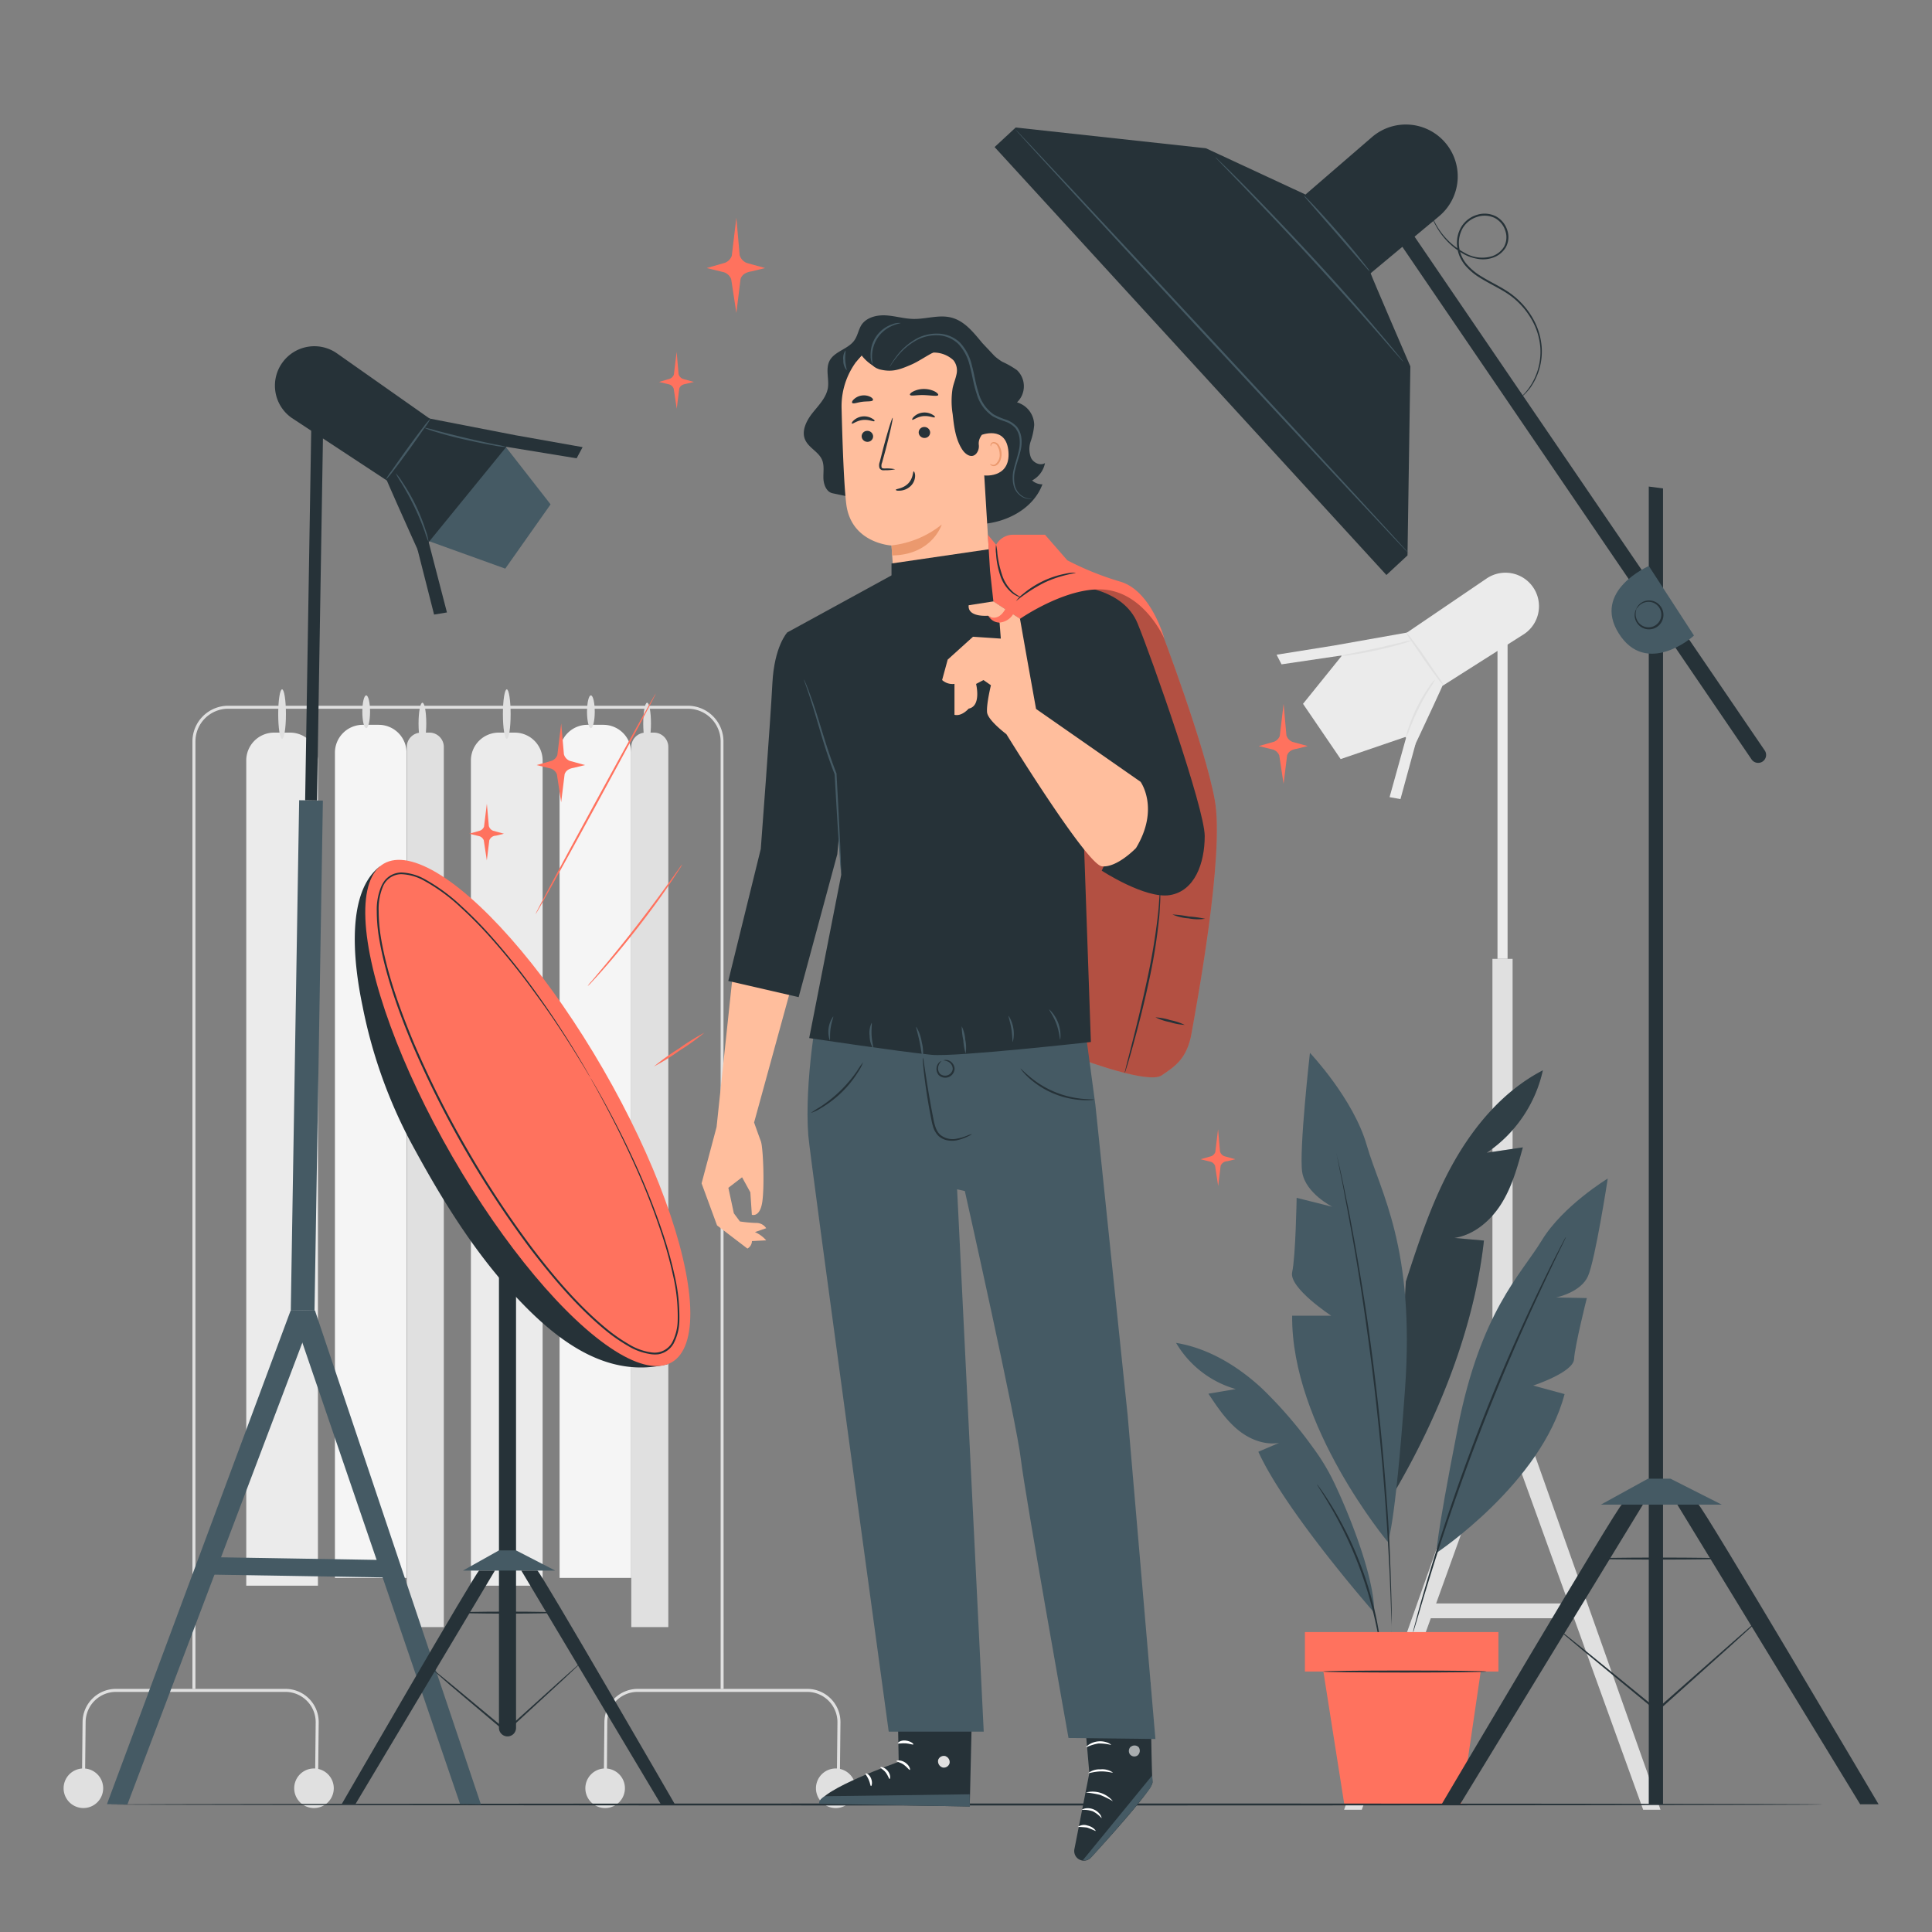 <svg xmlns="http://www.w3.org/2000/svg" viewBox="0 0 500 500"><rect x="0" y="0" width="500" height="500" fill="#808080" stroke="none"/><g id="freepik--background-complete--inject-4"><path d="M157.05,460.9h-.79l.16-15.3a8.65,8.65,0,0,1,8.62-8.52h43.85a8.6,8.6,0,0,1,8.62,8.7l-.16,15.12h-.78l.16-15.13a7.84,7.84,0,0,0-7.84-7.91H165a7.87,7.87,0,0,0-7.84,7.75Z" style="fill:#e0e0e0"></path><path d="M161.73,462.79a5.12,5.12,0,1,1-5.11-5.11A5.11,5.11,0,0,1,161.73,462.79Z" style="fill:#e0e0e0"></path><path d="M221.41,462.79a5.12,5.12,0,1,1-5.12-5.11A5.12,5.12,0,0,1,221.41,462.79Z" style="fill:#e0e0e0"></path><path d="M22,460.9h-.79l.16-15.3A8.64,8.64,0,0,1,30,437.08H73.86a8.6,8.6,0,0,1,8.62,8.7l-.16,15.12h-.78l.16-15.13a7.84,7.84,0,0,0-7.84-7.91H30a7.87,7.87,0,0,0-7.84,7.75Z" style="fill:#e0e0e0"></path><path d="M26.7,462.79a5.12,5.12,0,1,1-5.12-5.11A5.12,5.12,0,0,1,26.7,462.79Z" style="fill:#e0e0e0"></path><path d="M86.38,462.79a5.12,5.12,0,1,1-5.12-5.11A5.12,5.12,0,0,1,86.38,462.79Z" style="fill:#e0e0e0"></path><path d="M187.27,437.08h-.77V191.89a8.48,8.48,0,0,0-8.46-8.47h-119a8.47,8.47,0,0,0-8.46,8.47V437.08h-.78V191.89a9.25,9.25,0,0,1,9.24-9.24H178a9.24,9.24,0,0,1,9.23,9.24Z" style="fill:#e0e0e0"></path><path d="M93.88,187.58H98a7.21,7.21,0,0,1,7.21,7.21V408.36a0,0,0,0,1,0,0H86.68a0,0,0,0,1,0,0V194.78A7.21,7.21,0,0,1,93.88,187.58Z" style="fill:#f5f5f5"></path><path d="M109,189.6h2.14a3.72,3.72,0,0,1,3.72,3.72V421.09a0,0,0,0,1,0,0h-9.58a0,0,0,0,1,0,0V193.32A3.72,3.72,0,0,1,109,189.6Z" style="fill:#e0e0e0"></path><path d="M70.93,189.6h4.14a7.21,7.21,0,0,1,7.21,7.21V410.38a0,0,0,0,1,0,0H63.73a0,0,0,0,1,0,0V196.81A7.21,7.21,0,0,1,70.93,189.6Z" style="fill:#ebebeb"></path><path d="M73,191.21c-.56,0-1-2.87-1-6.4s.45-6.41,1-6.41,1,2.87,1,6.41S73.56,191.21,73,191.21Z" style="fill:#e0e0e0"></path><path d="M94.77,188.44c-.56,0-1-1.9-1-4.24s.45-4.24,1-4.24,1,1.9,1,4.24S95.32,188.44,94.77,188.44Z" style="fill:#e0e0e0"></path><path d="M109.32,192.6c-.56,0-1-2.41-1-5.37s.45-5.37,1-5.37,1,2.4,1,5.37S109.87,192.6,109.32,192.6Z" style="fill:#e0e0e0"></path><path d="M152,187.58h4.14a7.21,7.21,0,0,1,7.21,7.21V408.36a0,0,0,0,1,0,0H144.82a0,0,0,0,1,0,0V194.78A7.21,7.21,0,0,1,152,187.58Z" style="fill:#f5f5f5"></path><path d="M167.1,189.6h2.14a3.72,3.72,0,0,1,3.72,3.72V421.09a0,0,0,0,1,0,0h-9.58a0,0,0,0,1,0,0V193.32A3.72,3.72,0,0,1,167.1,189.6Z" style="fill:#e0e0e0"></path><path d="M129.08,189.6h4.14a7.21,7.21,0,0,1,7.21,7.21V410.38a0,0,0,0,1,0,0H121.87a0,0,0,0,1,0,0V196.81A7.21,7.21,0,0,1,129.08,189.6Z" style="fill:#ebebeb"></path><path d="M131.15,191.21c-.55,0-1-2.87-1-6.4s.45-6.41,1-6.41,1,2.87,1,6.41S131.71,191.21,131.15,191.21Z" style="fill:#e0e0e0"></path><path d="M152.92,188.44c-.56,0-1-1.9-1-4.24s.45-4.24,1-4.24,1,1.9,1,4.24S153.47,188.44,152.92,188.44Z" style="fill:#e0e0e0"></path><path d="M167.47,192.6c-.56,0-1-2.41-1-5.37s.45-5.37,1-5.37,1,2.4,1,5.37S168,192.6,167.47,192.6Z" style="fill:#e0e0e0"></path><rect x="386.24" y="248.14" width="5.22" height="112.21" transform="translate(777.7 608.5) rotate(180)" style="fill:#e0e0e0"></rect><polygon points="391.46 360.36 429.74 468.36 425.25 468.36 386.24 360.36 391.46 360.36" style="fill:#e0e0e0"></polygon><polygon points="386.13 360.36 347.85 468.36 352.43 468.36 391.35 360.36 386.13 360.36" style="fill:#e0e0e0"></polygon><rect x="369.65" y="414.97" width="38.39" height="3.83" style="fill:#e0e0e0"></rect><polygon points="367.3 189.5 346.96 196.45 337.22 182.15 348.72 167.89 367.3 189.5" style="fill:#ebebeb"></polygon><path d="M396.66,151.83h0a8.67,8.67,0,0,1-2.17,12.23l-21.16,13.43-9.8-13.37,21.21-14.41A8.68,8.68,0,0,1,396.66,151.83Z" style="fill:#ebebeb"></path><path d="M369.54,162.75l-24.41,4.33,20.77,26.36S376,172.12,376,171.11Z" style="fill:#ebebeb"></path><rect x="387.54" y="161.19" width="2.61" height="86.95" transform="translate(777.7 409.33) rotate(180)" style="fill:#ebebeb"></rect><polygon points="364.11 190.14 359.62 206.3 362.44 206.81 366.34 192.53 364.11 190.14" style="fill:#ebebeb"></polygon><polygon points="345.13 167.08 330.38 169.44 331.66 171.93 348.52 169.44 345.13 167.08" style="fill:#ebebeb"></polygon><path d="M373.58,177.33a11.87,11.87,0,0,0-1.28-2.08c-1-1.41-2.09-3.05-3.32-4.87s-2.54-3.58-3.46-4.77a10.75,10.75,0,0,0-1.59-1.87,11.69,11.69,0,0,0,1.28,2.09l3.33,4.86c1.31,1.89,2.53,3.58,3.45,4.78A10.39,10.39,0,0,0,373.58,177.33Z" style="fill:#e0e0e0"></path><path d="M365.39,165.71a16,16,0,0,0-2.7.55c-1.65.39-3.93.93-6.46,1.49s-4.82,1-6.49,1.35a14.42,14.42,0,0,0-2.68.63,13.34,13.34,0,0,0,2.75-.26c1.68-.24,4-.65,6.53-1.2s4.81-1.16,6.45-1.65A12.65,12.65,0,0,0,365.39,165.71Z" style="fill:#e0e0e0"></path><path d="M371.42,175.84a9.14,9.14,0,0,0-1.58,1.92,39.88,39.88,0,0,0-3.07,5.15,38.78,38.78,0,0,0-2.28,5.54,9.78,9.78,0,0,0-.6,2.41,13.81,13.81,0,0,0,.95-2.29c.56-1.41,1.37-3.35,2.4-5.43s2.11-3.88,2.92-5.17A14.88,14.88,0,0,0,371.42,175.84Z" style="fill:#e0e0e0"></path></g><g id="freepik--Plant--inject-4"><path d="M399.29,277c-9.9,5.12-17.49,13.95-23,23.67s-9,20.39-12.46,31l-3.05,54.62c11.52-19.6,20.77-42.63,23.26-65.23l-7.66-.68c5.14-.78,9.45-4.51,12.2-8.92s4.15-9.51,5.53-14.52l-9.35,1.39A34.72,34.72,0,0,0,399.29,277Z" style="fill:#455a64"></path><g style="opacity:0.3"><path d="M399.29,277c-9.9,5.12-17.49,13.95-23,23.67s-9,20.39-12.46,31l-3.05,54.62c11.52-19.6,20.77-42.63,23.26-65.23l-7.66-.68c5.14-.78,9.45-4.51,12.2-8.92s4.15-9.51,5.53-14.52l-9.35,1.39A34.72,34.72,0,0,0,399.29,277Z"></path></g><path d="M359.13,399s-25-29.93-24.72-58.5h10.1s-11-7.21-10.1-11.25S335.57,310,335.57,310l9.23,2.31s-6.92-3.47-7.79-8.95,2-30.88,2-30.88,11.25,11.84,14.72,23.95,12.55,26.26,9.88,63.2S359.13,399,359.13,399Z" style="fill:#455a64"></path><path d="M371.8,401.86s27.09-18,33.11-41.07l-8.12-2.21s10.39-3.4,10.58-6.84,3.3-15.8,3.3-15.8l-7.93-.16s6.33-1.27,8.22-5.49S416.09,305,416.09,305s-11.63,7.05-17.07,16-15.83,18.37-21.77,48.65S371.8,401.86,371.8,401.86Z" style="fill:#455a64"></path><path d="M345.86,298.54a1.12,1.12,0,0,1,.09.31c.06.23.13.53.22.92.19.84.46,2,.8,3.55s.75,3.43,1.19,5.63,1,4.7,1.48,7.48c1.07,5.55,2.2,12.18,3.37,19.56s2.25,15.53,3.25,24.09,1.74,16.75,2.33,24.2,1,14.17,1.18,19.82c.14,2.82.2,5.37.27,7.62s.11,4.17.13,5.75,0,2.77,0,3.64v.95a2,2,0,0,1,0,.32,1.64,1.64,0,0,1,0-.32c0-.24,0-.56,0-.95,0-.86-.08-2.08-.14-3.63s-.11-3.51-.21-5.75-.18-4.8-.35-7.62c-.27-5.64-.71-12.35-1.29-19.79s-1.39-15.62-2.37-24.18-2.11-16.69-3.21-24.08-2.23-14-3.26-19.56c-.48-2.78-1-5.29-1.39-7.49s-.79-4.11-1.11-5.65-.53-2.72-.7-3.57c-.07-.39-.13-.7-.17-.93A1.11,1.11,0,0,1,345.86,298.54Z" style="fill:#263238"></path><path d="M355.66,417.36s-22.88-26-30-41.65l5.37-2.29c-3.89.64-7.87-1-10.89-3.57s-5.22-5.87-7.4-9.16l7.07-1.2a26.26,26.26,0,0,1-15.44-11.95c8.34,1.37,15.88,5.95,22.1,11.67a111.36,111.36,0,0,1,13.39,15.51,54,54,0,0,1,5.2,8.55C348.91,391.22,355.67,407.83,355.66,417.36Z" style="fill:#455a64"></path><path d="M405.27,320.14a2.69,2.69,0,0,1-.11.26c-.09.2-.2.45-.35.76L403.42,324c-1.22,2.49-2.95,6.12-5.05,10.62-4.21,9-9.75,21.55-15.22,35.69S373.34,397.51,370.4,407c-1.48,4.75-2.63,8.6-3.4,11.26l-.92,3.07-.24.79a1,1,0,0,1-.11.27,1.17,1.17,0,0,1,0-.28l.2-.81c.2-.74.47-1.78.82-3.09.71-2.69,1.82-6.56,3.25-11.31,2.85-9.52,7.15-22.58,12.61-36.73s11.08-26.7,15.37-35.66c2.15-4.48,3.93-8.08,5.21-10.55.63-1.21,1.12-2.16,1.48-2.84l.39-.73C405.21,320.21,405.26,320.13,405.27,320.14Z" style="fill:#263238"></path><path d="M357.6,428.49a1.76,1.76,0,0,1-.12-.48c-.06-.38-.13-.83-.22-1.38-.18-1.2-.48-2.92-.9-5s-1-4.64-1.76-7.4-1.72-5.75-2.88-8.84-2.44-6-3.68-8.54-2.47-4.83-3.57-6.7-2-3.37-2.66-4.38l-.74-1.19a2.26,2.26,0,0,1-.23-.43s.13.12.32.37l.82,1.13c.71,1,1.68,2.46,2.81,4.31s2.39,4.12,3.68,6.68,2.56,5.47,3.74,8.57,2.1,6.13,2.86,8.9,1.28,5.31,1.65,7.45.62,3.88.74,5.09c.05.55.09,1,.13,1.39A1.85,1.85,0,0,1,357.6,428.49Z" style="fill:#263238"></path><rect x="337.71" y="422.38" width="50.08" height="10.21" style="fill:#FF725E"></rect><polygon points="342.49 432.59 347.9 466.95 378.16 466.95 383.21 432.59 342.49 432.59" style="fill:#FF725E"></polygon><path d="M384.72,432.59c0,.15-9.48.26-21.16.26s-21.16-.11-21.16-.26,9.47-.26,21.16-.26S384.72,432.45,384.72,432.59Z" style="fill:#263238"></path></g><g id="freepik--Floor--inject-4"><path d="M471.87,467c0,.15-99.34.26-221.86.26S28.13,467.1,28.13,467s99.32-.26,221.88-.26S471.87,466.81,471.87,467Z" style="fill:#263238"></path></g><g id="freepik--Sparkles--inject-4"><path d="M193.31,68.07l4.7,1.3-3.47.85c-1.77.28-2.57,1-2.89,2L190.57,81l-1.34-8.76a3.1,3.1,0,0,0-1.83-1.77l-4.51-1.1L187.65,68a3.11,3.11,0,0,0,1.73-1.77l1.19-9.9.85,9.69A3.09,3.09,0,0,0,193.31,68.07Z" style="fill:#FF725E"></path><path d="M316.9,299.24l2.8.77-2.07.51a1.89,1.89,0,0,0-1.73,1.21l-.64,5.21-.8-5.22a1.82,1.82,0,0,0-1.09-1.05l-2.69-.66,2.84-.8a1.88,1.88,0,0,0,1-1.06l.71-5.9.51,5.77A1.86,1.86,0,0,0,316.9,299.24Z" style="fill:#FF725E"></path><path d="M334.5,192l3.95,1.08-2.92.72c-1.49.24-2.16.88-2.43,1.71l-.91,7.34-1.12-7.35a2.6,2.6,0,0,0-1.54-1.49l-3.78-.93,4-1.13a2.64,2.64,0,0,0,1.45-1.48l1-8.32.72,8.14A2.63,2.63,0,0,0,334.5,192Z" style="fill:#FF725E"></path><path d="M176.78,98.07l2.8.78-2.07.5c-1.06.17-1.53.63-1.72,1.22l-.65,5.21-.79-5.22a1.88,1.88,0,0,0-1.1-1.06l-2.69-.65L173.4,98a1.81,1.81,0,0,0,1-1.05l.71-5.91.51,5.78A1.82,1.82,0,0,0,176.78,98.07Z" style="fill:#FF725E"></path></g><g id="freepik--Character--inject-4"><path d="M232.22,435.87l.36,20.1s-20.31,7.12-20.61,10.84l39,.71.73-31.34Z" style="fill:#263238"></path><path d="M244.67,454.5a1.6,1.6,0,0,1,1.07,1.84,1.54,1.54,0,0,1-1.81,1.08,1.68,1.68,0,0,1-1.12-2,1.57,1.57,0,0,1,2-.9" style="fill:#e0e0e0"></path><path d="M251,467.52l-.05-3.16-37.37.5s-1.75.72-1.58,1.95Z" style="fill:#455a64"></path><path d="M232,455.76c0,.19,1,.3,1.88.93s1.41,1.44,1.59,1.36-.09-1.17-1.22-1.92S231.91,455.59,232,455.76Z" style="fill:#fff"></path><path d="M227.83,457.38c-.05.19.77.52,1.4,1.34s.81,1.67,1,1.67.33-1.08-.48-2.08S227.84,457.2,227.83,457.38Z" style="fill:#fff"></path><path d="M225.42,462.23c.17,0,.45-.9,0-2S224.05,458.8,224,459s.45.73.83,1.6S225.23,462.21,225.42,462.23Z" style="fill:#fff"></path><path d="M232.38,451.17c.08.18,1-.07,2,0s1.91.44,2,.28-.69-.85-2-1S232.29,451,232.38,451.17Z" style="fill:#fff"></path><path d="M279.81,434.64l2.11,24.23-3.86,19.65a2.5,2.5,0,0,0,2.14,3h0a2.47,2.47,0,0,0,2.14-.78c3.48-3.79,16.2-17.8,15.94-19.56-.29-2-.53-25.71-.53-25.71Z" style="fill:#263238"></path><path d="M280.2,481.47l18-22,.06,1a3.77,3.77,0,0,1-.73,2.49c-1.42,1.91-5.48,7.09-15.1,17.68a2.48,2.48,0,0,1-2.21.78Z" style="fill:#455a64"></path><g style="opacity:0.6"><path d="M292.69,452a1.5,1.5,0,0,0-.28,2,1.45,1.45,0,0,0,2,.3,1.59,1.59,0,0,0,.29-2.11,1.51,1.51,0,0,0-2.09-.08" style="fill:#fff"></path></g><path d="M285.06,470.51a7.58,7.58,0,0,0-2.25-1.75,7.2,7.2,0,0,0-2.82-.35c0-.06.27-.27.83-.39a3.86,3.86,0,0,1,2.2.25,3.91,3.91,0,0,1,1.73,1.38C285.06,470.13,285.12,470.49,285.06,470.51Z" style="fill:#fff"></path><path d="M283.54,473.87a21.58,21.58,0,0,0-2.21-.9,21,21,0,0,0-2.39-.16,2.73,2.73,0,0,1,2.51-.36C282.9,472.77,283.67,473.8,283.54,473.87Z" style="fill:#fff"></path><path d="M288,466.14a25.17,25.17,0,0,0-3.33-1.63,24.5,24.5,0,0,0-3.66-.61,6.83,6.83,0,0,1,7,2.24Z" style="fill:#fff"></path><path d="M288,458.72c-.06.15-1.43-.33-3.18-.28s-3.11.56-3.17.41a4.88,4.88,0,0,1,3.16-.94A4.78,4.78,0,0,1,288,458.72Z" style="fill:#fff"></path><path d="M287.55,451.59a12.25,12.25,0,0,0-3.31-.37,12.11,12.11,0,0,0-3.16,1c-.05-.05.2-.37.74-.73a5.31,5.31,0,0,1,2.37-.82,5.42,5.42,0,0,1,2.49.34C287.28,451.27,287.58,451.54,287.55,451.59Z" style="fill:#fff"></path><path d="M284.2,449.86a2.06,2.06,0,0,1-.09-.92,6.32,6.32,0,0,1,.57-2.45,2.84,2.84,0,0,1,1.13-1.43,1,1,0,0,1,1.14.15,1.67,1.67,0,0,1,.46,1.07,3.53,3.53,0,0,1-2.88,3.45,4.09,4.09,0,0,1-4.14-1.87,1.45,1.45,0,0,1-.14-1.18,1,1,0,0,1,1-.58,3.45,3.45,0,0,1,1.65.73,7,7,0,0,1,1.78,1.78,2.13,2.13,0,0,1,.43.81,11.38,11.38,0,0,0-2.42-2.28,3.37,3.37,0,0,0-1.45-.6.51.51,0,0,0-.54.32,1,1,0,0,0,.13.76,3.66,3.66,0,0,0,3.61,1.59,3,3,0,0,0,2.48-2.9,1.17,1.17,0,0,0-.28-.76.56.56,0,0,0-.63-.09,2.62,2.62,0,0,0-1,1.19A9.63,9.63,0,0,0,284.2,449.86Z" style="fill:#fff"></path><path d="M280.2,274.26s17,6.36,20.41,4.06,6.61-4.31,7.76-10.92,8.62-46.11,6-60.41-13.8-43.61-13.8-43.61c-3.87-10.35-12.91-13.76-23-15.8l-19,4,20.25,112.84Z" style="fill:#FF725E"></path><path d="M280.2,274.26s17,6.36,20.41,4.06,6.61-4.31,7.76-10.92,8.62-46.11,6-60.41-13.8-43.61-13.8-43.61c-3.87-10.35-12.91-13.76-23-15.8l-19,4,20.25,112.84Z" style="opacity:0.3"></path><path d="M300.24,229.74a1.47,1.47,0,0,1,.05.49c0,.39,0,.86,0,1.43s0,1.38-.06,2.26-.09,1.88-.19,3a142.89,142.89,0,0,1-2.72,17.1c-1.42,6.62-3,12.54-4.17,16.81-.59,2.13-1.09,3.85-1.45,5l-.43,1.36c-.1.31-.16.47-.18.46a1.67,1.67,0,0,1,.08-.49c.09-.38.2-.83.33-1.39.33-1.27.77-3,1.3-5.08,1.1-4.29,2.59-10.22,4-16.82a169,169,0,0,0,2.86-17c.12-1.1.22-2.09.27-3s.13-1.63.15-2.24.05-1,.06-1.43A3.26,3.26,0,0,1,300.24,229.74Z" style="fill:#263238"></path><path d="M311.87,237.78a12.84,12.84,0,0,1-4.29-.11,12.56,12.56,0,0,1-4.16-1,30.17,30.17,0,0,1,4.23.52A28.76,28.76,0,0,1,311.87,237.78Z" style="fill:#263238"></path><path d="M306.59,265.24a15.25,15.25,0,0,1-3.85-.72,14.81,14.81,0,0,1-3.71-1.23,15.21,15.21,0,0,1,3.84.72A14.79,14.79,0,0,1,306.59,265.24Z" style="fill:#263238"></path><path d="M211.65,260.88s-3.54,19.05-2.46,33C209.6,299.27,230,448.15,230,448.15h24.59L247.7,307.8l2,.44s13.43,59.86,14.52,69.55c1,8.71,12.31,72,12.31,72l22.49.26-7.18-83.72L283.49,286l-3.15-23.38Z" style="fill:#455a64"></path><path d="M251.57,293.48a4.6,4.6,0,0,1-1,.58,12.16,12.16,0,0,1-3.05,1.07,6.33,6.33,0,0,1-2.26,0,4.63,4.63,0,0,1-2.37-1.14,5.62,5.62,0,0,1-1.44-2.51c-.29-.95-.45-1.95-.66-3-.78-4-1.31-7.75-1.62-10.43-.16-1.34-.26-2.43-.32-3.18a5.88,5.88,0,0,1,0-1.18,4.53,4.53,0,0,1,.23,1.15l.48,3.16c.4,2.67,1,6.35,1.77,10.38.4,2,.67,4,1.92,5.23a5.07,5.07,0,0,0,4.24,1.1,13.18,13.18,0,0,0,3-.89A6.69,6.69,0,0,1,251.57,293.48Z" style="fill:#263238"></path><path d="M244.17,274.44s.16-.12.51-.14a2.12,2.12,0,0,1,1.37.44,2.43,2.43,0,0,1,1,1.9,2.43,2.43,0,0,1-4.15,1.55,2.45,2.45,0,0,1-.47-2.11,2.22,2.22,0,0,1,.75-1.24c.27-.21.47-.24.47-.22a2.85,2.85,0,0,0-.86,1.53,2.17,2.17,0,0,0,.47,1.73,2,2,0,0,0,3.31-1.25,2.15,2.15,0,0,0-.78-1.6A2.83,2.83,0,0,0,244.17,274.44Z" style="fill:#263238"></path><path d="M283.15,284.57a3,3,0,0,1-.84.13,16.51,16.51,0,0,1-2.31,0,22.43,22.43,0,0,1-13.81-5.82,15.92,15.92,0,0,1-1.59-1.67c-.34-.42-.52-.67-.49-.69s.86.84,2.33,2.08A24.78,24.78,0,0,0,280,284.36C281.94,284.54,283.14,284.48,283.15,284.57Z" style="fill:#263238"></path><path d="M223.36,274.9a10.61,10.61,0,0,1-1.28,2.51,27.85,27.85,0,0,1-4.26,5.29,28.28,28.28,0,0,1-5.41,4.11,10.7,10.7,0,0,1-2.55,1.21,27.15,27.15,0,0,1,2.35-1.52,34.76,34.76,0,0,0,5.24-4.18,35.2,35.2,0,0,0,4.33-5.12A25.91,25.91,0,0,1,223.36,274.9Z" style="fill:#263238"></path><path d="M210.25,106.91c1.59-2,3.55-3.94,4-6.46.37-2.32-.64-4.86.4-7,1.28-2.59,5-3.09,6.55-5.5.77-1.17,1-2.65,1.72-3.82,1.3-2,4-2.65,6.35-2.51s4.7.87,7.09.92c3.27.07,6.58-1.15,9.76-.37,3.5.86,5.77,3.82,8.16,6.67l3.1,3.29a13.32,13.32,0,0,0,2,1.49,22.76,22.76,0,0,1,3.82,2.18,5.77,5.77,0,0,1,0,8.33,6.17,6.17,0,0,1,4.45,5.85,17.44,17.44,0,0,1-.91,4.25,6.17,6.17,0,0,0,.09,4.26c.64,1.3,2.39,2.13,3.61,1.35a6.46,6.46,0,0,1-3.33,4.5,3.9,3.9,0,0,0,2.67,1c-2.34,6.33-9.38,10-16.13,10.3s-13.33-1.89-19.72-4.11l-18.4-3.86c-1.61-.29-2.37-2.2-2.43-3.84s.28-3.36-.37-4.86c-.9-2.06-3.4-3.06-4.33-5.1C207.34,111.62,208.67,108.91,210.25,106.91Z" style="fill:#263238"></path><path d="M254.05,121.45a75.3,75.3,0,0,0,2.61-12.68A26.12,26.12,0,0,0,255,96.07c-.26-.61-2.41-4.62-3.06-4.52-.46.07.93,3.84.72,4.26a22.16,22.16,0,0,0-1.83,13.06,58.31,58.31,0,0,0,3.24,12.58" style="fill:#263238"></path><path d="M256.22,147.74,253.63,105c-.21-10.83-6.68-19.73-17.5-19.23l-1,.11a19.36,19.36,0,0,0-17.33,19.72c.23,9.39.61,19.75,1.2,24.74,1.21,10.32,11.72,10.84,11.72,10.84s.57,8.35.57,8.35" style="fill:#ffbe9d"></path><path d="M230.72,141.15a25.18,25.18,0,0,0,13-5.4s-2.44,7.86-12.85,8Z" style="fill:#eb996e"></path><path d="M223,113a1.48,1.48,0,0,0,1.58,1.34,1.42,1.42,0,0,0,1.38-1.49,1.49,1.49,0,0,0-1.58-1.34A1.41,1.41,0,0,0,223,113Z" style="fill:#263238"></path><path d="M220.46,109.63c.21.17,1.24-.77,2.83-.94s2.83.51,3,.3-.14-.42-.69-.74a4.11,4.11,0,0,0-2.42-.47,4,4,0,0,0-2.22,1C220.49,109.19,220.37,109.55,220.46,109.63Z" style="fill:#263238"></path><path d="M237.76,112a1.48,1.48,0,0,0,1.58,1.34,1.42,1.42,0,0,0,1.38-1.49,1.49,1.49,0,0,0-1.58-1.34A1.41,1.41,0,0,0,237.76,112Z" style="fill:#263238"></path><path d="M236.09,108.63c.2.18,1.23-.77,2.82-.93s2.84.51,3,.29-.15-.42-.69-.74a4.11,4.11,0,0,0-2.42-.47,3.93,3.93,0,0,0-2.22,1C236.12,108.19,236,108.56,236.09,108.63Z" style="fill:#263238"></path><path d="M231.68,121.44a10.66,10.66,0,0,0-2.63-.2c-.41,0-.8,0-.9-.31a2.1,2.1,0,0,1,.14-1.23c.28-1,.57-2.09.88-3.21,1.2-4.57,2-8.32,1.84-8.36s-1.31,3.62-2.51,8.19c-.29,1.13-.56,2.2-.82,3.23a2.33,2.33,0,0,0-.05,1.61,1.09,1.09,0,0,0,.73.53,2.81,2.81,0,0,0,.7,0A10.43,10.43,0,0,0,231.68,121.44Z" style="fill:#263238"></path><path d="M236.47,122c-.26,0-.08,1.74-1.43,3.12s-3.2,1.38-3.19,1.62.44.29,1.22.23a4.28,4.28,0,0,0,2.68-1.26,3.71,3.71,0,0,0,1.08-2.6C236.82,122.43,236.58,122,236.47,122Z" style="fill:#263238"></path><path d="M235.5,102.18c.2.41,1.76,0,3.65.07s3.45.38,3.65,0c.09-.19-.21-.57-.86-.93a6.19,6.19,0,0,0-2.78-.65,6,6,0,0,0-2.79.63C235.72,101.61,235.41,102,235.5,102.18Z" style="fill:#263238"></path><path d="M220.56,104.28c.32.33,1.38-.16,2.69-.31s2.45,0,2.67-.42c.09-.2-.12-.54-.64-.83a3.77,3.77,0,0,0-2.25-.36,3.71,3.71,0,0,0-2.07,1C220.54,103.73,220.42,104.12,220.56,104.28Z" style="fill:#263238"></path><path d="M253.59,112.71c.17-.09,6.88-2.85,7.4,4.24s-6.71,6.15-6.73,6S253.59,112.71,253.59,112.71Z" style="fill:#ffbe9d"></path><path d="M256.22,120.05s.13.08.35.16a1.2,1.2,0,0,0,.92,0,3.05,3.05,0,0,0,1.22-2.84,4.09,4.09,0,0,0-.48-1.75,1.42,1.42,0,0,0-1-.88.63.63,0,0,0-.7.4c-.08.2,0,.34-.06.35s-.16-.1-.13-.4a.76.76,0,0,1,.25-.46.89.89,0,0,1,.67-.23,1.71,1.71,0,0,1,1.37,1,4.2,4.2,0,0,1,.57,1.94c.06,1.44-.57,2.83-1.58,3.2a1.35,1.35,0,0,1-1.14-.11C256.25,120.22,256.2,120.07,256.22,120.05Z" style="fill:#eb996e"></path><path d="M221.64,93.53c-1.19-.56,2-4.5,4.75-6,4.14-2.21,10.58-3.82,14.58-3,4.82,1,8.9,3.14,11.56,7.29a27.93,27.93,0,0,1,4,14,8.46,8.46,0,0,1-.72,4.4c-.89,1.63-2.72,2.74-2.5,4.9a3,3,0,0,1-.6,2.21c-1.21,1.46-2.88.27-3.69-1-1.74-2.67-2.13-6-2.47-9.15a20.84,20.84,0,0,1,0-6.78c.27-1.2.75-2.36,1-3.57a4.28,4.28,0,0,0-.73-3.51,4.63,4.63,0,0,0-.62-.55,7.4,7.4,0,0,0-7.43-.92c-3.9,1.67-10.59,4.22-12.46,3A11,11,0,0,1,223,92Z" style="fill:#263238"></path><path d="M240.54,83.67A15.6,15.6,0,0,0,228.6,85.1a8.14,8.14,0,0,0-4,5c-.45,2.14.61,4.67,2.68,5.36l.15.08c3.09.82,5,.29,8-1,2.48-1,4.64-2.75,7.13-3.78A14.44,14.44,0,0,1,251,90,23.56,23.56,0,0,0,240.54,83.67Z" style="fill:#263238"></path><path d="M267.1,129s-.25,0-.72,0a3.71,3.71,0,0,1-1.9-.68,4.52,4.52,0,0,1-1.8-2.58,8.5,8.5,0,0,1,.08-4.24c.35-1.57,1-3.22,1.42-5.11a9.1,9.1,0,0,0,.16-3,5.69,5.69,0,0,0-1.22-3,7,7,0,0,0-2.85-1.81,18.19,18.19,0,0,1-3.11-1.33,10,10,0,0,1-3.92-5.66c-.77-2.31-1.08-4.72-1.71-7a12.77,12.77,0,0,0-3.16-6,8.55,8.55,0,0,0-5.68-2.25,11.11,11.11,0,0,0-5.21,1.15,16.54,16.54,0,0,0-5.75,5.07c-.54.74-.92,1.34-1.16,1.75a5,5,0,0,0-.35.64,3.6,3.6,0,0,0,.44-.59c.27-.39.67-1,1.23-1.67a16.79,16.79,0,0,1,5.75-4.87,10.86,10.86,0,0,1,5-1.05A8.07,8.07,0,0,1,248,89a12.33,12.33,0,0,1,3,5.78c.62,2.22.92,4.63,1.72,7a10.45,10.45,0,0,0,4.14,5.92,18.19,18.19,0,0,0,3.19,1.36,6.41,6.41,0,0,1,2.67,1.66,5.3,5.3,0,0,1,1.13,2.72,8.87,8.87,0,0,1-.12,2.87c-.37,1.84-1,3.5-1.37,5.11a8.83,8.83,0,0,0,0,4.4,4.74,4.74,0,0,0,2,2.67,3.66,3.66,0,0,0,2,.61A2.09,2.09,0,0,0,267.1,129Z" style="fill:#455a64"></path><path d="M233.07,83.59a4.53,4.53,0,0,0-2.15.33,8.22,8.22,0,0,0-5.6,8.21,4.31,4.31,0,0,0,.48,2.12c.09,0-.14-.82-.12-2.12a8.87,8.87,0,0,1,1.49-4.76,8.74,8.74,0,0,1,3.88-3.11C232.26,83.76,233.09,83.68,233.07,83.59Z" style="fill:#455a64"></path><path d="M218.79,90.71a3.68,3.68,0,0,0-.54,2.59,3.75,3.75,0,0,0,.84,2.5c.14-.06-.25-1.14-.33-2.53S218.93,90.75,218.79,90.71Z" style="fill:#455a64"></path><path d="M189.54,253.17l-4.09,38.5-3.88,14.58,4,10.88,7.86,6a2.25,2.25,0,0,0,1.17-1.94l3.69-.19a8.28,8.28,0,0,0-2.91-2.14l2.91-1a3,3,0,0,0-2.53-1.36,35.2,35.2,0,0,1-4.27-.39L189.92,314l-1.42-6.6,3.55-2.72,2.14,3.89.39,5.82s2.14.78,2.72-3.49.19-14-.39-15.54-1.75-4.86-1.75-4.86l9.43-34.34Z" style="fill:#ffbe9d"></path><path d="M231.16,148.67l-27.41,15,12.52,36.64,1.44,26.08-8.29,42.26s22.63,3.42,31.69,4.34c6,.61,41.21-3.32,41.21-3.32l-1.58-45.32-2.16-59.88,1.58-12.12-25.82-8.17Z" style="fill:#263238"></path><polygon points="230.72 149.86 230.72 145.83 256.49 142.06 256.22 149.86 230.22 152.65 230.72 149.86" style="fill:#263238"></polygon><path d="M277.93,151.63c.79,0,12.77.71,16.46,9.67s17.39,47.95,17.39,55.07-2.63,14.23-9,15.28-17.65-6.32-17.65-6.32l10-21.87-15.78-9-3.19-35.82Z" style="fill:#263238"></path><path d="M203.75,163.66s-3.37,3.56-3.86,13.21-3,42.83-3,42.83l-8.41,34.17,18.21,4.19,10-37,3.18-34.27Z" style="fill:#263238"></path><path d="M217.71,226.38a3.2,3.2,0,0,1-.08-.52c0-.41-.08-.9-.13-1.51-.1-1.39-.23-3.26-.39-5.55-.31-4.68-.7-11.16-1.1-18.32v-.09c-2.63-6.66-4.19-12.93-5.6-17.37-.69-2.22-1.29-4-1.71-5.24-.2-.57-.36-1-.5-1.41a3.37,3.37,0,0,1-.14-.51,1.85,1.85,0,0,1,.24.47c.14.31.35.78.58,1.38.49,1.21,1.14,3,1.88,5.2,1.51,4.42,3.12,10.68,5.74,17.29v.26c.4,7.15.73,13.63.95,18.32.09,2.29.17,4.17.22,5.56,0,.61,0,1.11,0,1.51A1.8,1.8,0,0,1,217.71,226.38Z" style="fill:#455a64"></path><path d="M214.74,269.24a6.9,6.9,0,0,1,.89-6.17c.14.06-.43,1.36-.67,3.05S214.89,269.21,214.74,269.24Z" style="fill:#455a64"></path><path d="M226,271.35a6,6,0,0,1-.94-3.27,5.84,5.84,0,0,1,.52-3.35c.15,0-.12,1.51,0,3.32S226.14,271.29,226,271.35Z" style="fill:#455a64"></path><path d="M238.8,274c-.16,0-.3-1.87-.76-4.14s-1.06-4.06-.92-4.12a10.66,10.66,0,0,1,1.43,4A10.88,10.88,0,0,1,238.8,274Z" style="fill:#455a64"></path><path d="M249.9,272.66a17.36,17.36,0,0,1-.61-3.52,18.44,18.44,0,0,1-.4-3.55,9.48,9.48,0,0,1,.92,3.47A9.79,9.79,0,0,1,249.9,272.66Z" style="fill:#455a64"></path><path d="M262.12,269.65c-.15,0-.07-1.55-.38-3.4s-.85-3.3-.71-3.36a8.79,8.79,0,0,1,1.09,6.76Z" style="fill:#455a64"></path><path d="M274.4,269.05c-.16,0-.2-1.9-1-4.06s-2-3.65-1.85-3.75a9.35,9.35,0,0,1,2.85,7.81Z" style="fill:#455a64"></path><path d="M255.65,138.38l.57,9.36.87,7.94,6.88,4.48s12.87-8.95,22.74-7.46,14.64,12.63,14.64,12.63S298,152.94,290,150.55A77.2,77.2,0,0,1,276.21,145l-5.76-6.61h-8.29A5,5,0,0,0,257.8,141h0Z" style="fill:#FF725E"></path><path d="M250.69,156.64l6.4-1,6.88,4.48L265.89,171l2.24,12.47,27.05,18.86s5,6.9-1.18,17.14c0,0-4.91,5.15-8.83,4.73S260.45,190,260.45,190s-4.8-3.58-5-5.66,1-7,1-7L254.53,176l-1.92,1s1.44,5.75-1.92,6.39c0,0-1.75,2.08-3.67,1.6v-8a4,4,0,0,1-3.2-1l1.44-5.28,6.55-5.92,7.2.48-.32-4.16-3-1.76S250.37,159.84,250.69,156.64Z" style="fill:#ffbe9d"></path><path d="M255.65,159.36s2.5,1.88,4.5-1.69v-1.22l2.62,1.12a4.6,4.6,0,0,1-4.08,3.55h0a3.24,3.24,0,0,1-2.4-1.06Z" style="fill:#FF725E"></path><path d="M264.14,154.55s-.22,0-.61-.16a3,3,0,0,1-.68-.31,5.41,5.41,0,0,1-.83-.53,9.63,9.63,0,0,1-3.18-4.68,21.17,21.17,0,0,1-1.06-5.56,8.39,8.39,0,0,1,0-2.34,13.13,13.13,0,0,1,.34,2.3,27.34,27.34,0,0,0,1.19,5.42,10.21,10.21,0,0,0,2.92,4.57C263.32,154.16,264.19,154.45,264.14,154.55Z" style="fill:#263238"></path><path d="M278.4,148.21c0,.18-3.91.55-8.23,2.63a41.52,41.52,0,0,0-7.23,4.73,8.73,8.73,0,0,1,1.79-1.84,24.59,24.59,0,0,1,5.22-3.36,24.17,24.17,0,0,1,5.9-1.92A9.46,9.46,0,0,1,278.4,148.21Z" style="fill:#263238"></path></g><g id="freepik--Spotlights--inject-4"><rect x="76.33" y="207.14" width="6.14" height="132" transform="translate(4.5 -1.27) rotate(0.94)" style="fill:#455a64"></rect><polygon points="75.25 339.08 27.68 466.91 32.97 467 81.39 339.18 75.25 339.08" style="fill:#455a64"></polygon><polygon points="81.52 339.18 124.45 466.95 119.06 466.86 75.38 339.08 81.52 339.18" style="fill:#455a64"></polygon><rect x="54.65" y="403.36" width="45.16" height="4.51" transform="translate(147.77 812.45) rotate(-179.06)" style="fill:#455a64"></rect><polygon points="106.97 138.59 130.76 147.16 142.49 130.53 129.24 113.54 106.97 138.59" style="fill:#455a64"></polygon><path d="M73.17,93.72h0a10.19,10.19,0,0,0,2.32,14.43l24.62,16.2,11.78-15.53L87.23,91.47A10.19,10.19,0,0,0,73.17,93.72Z" style="fill:#263238"></path><path d="M104.85,107.09l28.63,5.56-24.94,30.61S97.06,118,97.08,116.8Z" style="fill:#263238"></path><rect x="79.8" y="104.87" width="3.07" height="102.28" transform="translate(2.58 -1.32) rotate(0.94)" style="fill:#263238"></rect><polygon points="110.71 139.41 115.67 158.5 112.34 159.05 108.05 142.18 110.71 139.41" style="fill:#263238"></polygon><polygon points="133.48 112.65 150.78 115.72 149.23 118.61 129.44 115.37 133.48 112.65" style="fill:#263238"></polygon><path d="M99.82,124.16a14.64,14.64,0,0,0,1.87-2.18c1.1-1.4,2.56-3.37,4.15-5.56s2.89-4.07,4-5.65a17.11,17.11,0,0,0,1.58-2.4,14,14,0,0,0-1.87,2.18c-1.1,1.4-2.56,3.36-4.15,5.56s-2.89,4.06-4,5.65A17.11,17.11,0,0,0,99.82,124.16Z" style="fill:#455a64"></path><path d="M109.68,110.65a17.27,17.27,0,0,0,3,1.09c1.91.6,4.58,1.34,7.55,2s5.69,1.23,7.66,1.56a18.28,18.28,0,0,0,3.22.39A22.4,22.4,0,0,0,128,115c-1.95-.42-4.65-1-7.61-1.7s-5.63-1.39-7.57-1.89A23.3,23.3,0,0,0,109.68,110.65Z" style="fill:#455a64"></path><path d="M102.39,122.45a22.87,22.87,0,0,0,1.47,2.51c.94,1.53,2.16,3.68,3.35,6.14s2.09,4.76,2.7,6.44a23.9,23.9,0,0,0,1,2.72,12.53,12.53,0,0,0-.69-2.84,49.32,49.32,0,0,0-2.58-6.55,48.67,48.67,0,0,0-3.51-6.11A13.4,13.4,0,0,0,102.39,122.45Z" style="fill:#455a64"></path><polygon points="426.7 466.95 430.39 466.95 430.39 126.4 426.7 125.92 426.7 466.95" style="fill:#263238"></polygon><polygon points="426.51 382.68 414.3 389.4 445.59 389.4 432.31 382.68 426.51 382.68" style="fill:#455a64"></polygon><path d="M419.72,389.4c-.85,0-46.63,77.55-46.63,77.55h4.78l47.31-77.55Z" style="fill:#263238"></path><path d="M439.56,389.4c.84,0,46.62,77.55,46.62,77.55h-4.77L434.09,389.4Z" style="fill:#263238"></path><path d="M455.53,418.83a4.2,4.2,0,0,0-.57.44l-1.56,1.33-5.7,5L429,442.11l-.35.32H429l-19.08-15.55-5.8-4.66-1.6-1.25a2.76,2.76,0,0,0-.57-.4,2.9,2.9,0,0,0,.51.48l1.53,1.32,5.7,4.79,19,15.67.18.15.16-.15.36-.32L448,425.84l5.58-5.09,1.5-1.4A4.32,4.32,0,0,0,455.53,418.83Z" style="fill:#263238"></path><path d="M412.57,403.36c0,.15,7.49.26,16.73.26s16.73-.11,16.73-.26-7.49-.26-16.73-.26S412.57,403.22,412.57,403.36Z" style="fill:#263238"></path><path d="M362.52,63.28l90.79,133.26a2.07,2.07,0,0,0,2.86.54h0a2.06,2.06,0,0,0,.54-2.86L365.92,61a2,2,0,0,0-2.85-.54h0A2,2,0,0,0,362.52,63.28Z" style="fill:#263238"></path><path d="M372.47,55.93c-8.41,7-18.94,15.78-18.94,15.78L336.64,51.4l18.43-15.92a13.42,13.42,0,0,1,19,1.49h0A13.42,13.42,0,0,1,372.47,55.93Z" style="fill:#263238"></path><path d="M354.67,70.61C355.06,71.79,365,94.82,365,94.82l-.74,48.92-5.46,5.07L257.4,38.06,262.86,33l49.23,5.37L337.77,50.3Z" style="fill:#263238"></path><path d="M438.39,164.46c-.49.63-12.4,10.6-19.43-.49s7.76-17.48,7.76-17.48Z" style="fill:#455a64"></path><path d="M423.48,157.65s.17-.27.53-.68a3.48,3.48,0,0,1,1.92-1.14,3.3,3.3,0,1,1-2.16,4.85,3.49,3.49,0,0,1-.44-2.19c.07-.54.19-.83.15-.84s-.22.25-.35.81a3.51,3.51,0,0,0,.32,2.4,3.67,3.67,0,0,0,3,2,3.74,3.74,0,0,0,2.87-6.45,3.71,3.71,0,0,0-3.46-.9,3.47,3.47,0,0,0-2,1.37C423.52,157.32,423.45,157.64,423.48,157.65Z" style="fill:#263238"></path><path d="M262.56,33.27c-.1.1,22.68,24.83,50.89,55.23s51.18,55,51.28,54.88-22.67-24.83-50.89-55.24S262.67,33.17,262.56,33.27Z" style="fill:#455a64"></path><path d="M337.5,50.65a3.9,3.9,0,0,0,.61.82l1.81,2.11c1.62,1.87,3.7,4.26,6,6.9l6,6.93,1.83,2.09a4,4,0,0,0,.73.72,3.61,3.61,0,0,0-.57-.85c-.39-.53-1-1.28-1.71-2.2-1.46-1.83-3.53-4.32-5.87-7s-4.52-5.1-6.13-6.81c-.8-.85-1.46-1.54-1.93-2S337.53,50.62,337.5,50.65Z" style="fill:#455a64"></path><path d="M314.51,40.65a3.94,3.94,0,0,0,.48.56l1.45,1.52,5.35,5.54C326.3,53,332.5,59.48,339.21,66.79s12.68,14,17,18.94l5.07,5.81,1.39,1.57a3.6,3.6,0,0,0,.51.52,4.5,4.5,0,0,0-.43-.59l-1.32-1.63c-1.15-1.42-2.84-3.44-4.95-5.92-4.21-5-10.13-11.73-16.85-19s-13-13.8-17.55-18.42c-2.29-2.31-4.16-4.17-5.47-5.44l-1.51-1.45A3.94,3.94,0,0,0,314.51,40.65Z" style="fill:#455a64"></path><path d="M393.28,103.11l.21-.15c.16-.13.35-.29.6-.48a14.55,14.55,0,0,0,2-2.19A16.33,16.33,0,0,0,399,90a17.6,17.6,0,0,0-2.07-7.19,20.36,20.36,0,0,0-5.57-6.53c-2.42-1.87-5.38-3.11-8.13-4.84a15.21,15.21,0,0,1-3.73-3.16,8.54,8.54,0,0,1-1.9-4.54,7.74,7.74,0,0,1,1-4.78,6.66,6.66,0,0,1,3.75-2.85,6.09,6.09,0,0,1,4.51.31,5.67,5.67,0,0,1,2.73,3.35,5.12,5.12,0,0,1-.34,4.07,5.76,5.76,0,0,1-3.06,2.45,8.81,8.81,0,0,1-7-.78,18.79,18.79,0,0,1-7.53-7.38,19.15,19.15,0,0,1-1.24-2.64,7.46,7.46,0,0,0-.38-1,14.25,14.25,0,0,0,1.44,3.69A18.68,18.68,0,0,0,379,65.86,11.4,11.4,0,0,0,382.46,67a7.78,7.78,0,0,0,3.92-.32,6.21,6.21,0,0,0,3.3-2.63,5.55,5.55,0,0,0,.41-4.45,6.2,6.2,0,0,0-3-3.64,6.48,6.48,0,0,0-4.88-.35,7.19,7.19,0,0,0-4,3.06,8.22,8.22,0,0,0-1.11,5.1,8.83,8.83,0,0,0,.66,2.58,10.35,10.35,0,0,0,1.35,2.24A15.72,15.72,0,0,0,383,71.89c2.81,1.75,5.74,3,8.11,4.79A20.08,20.08,0,0,1,396.56,83a17.17,17.17,0,0,1,2.08,7,16.21,16.21,0,0,1-2.75,10.13A15.81,15.81,0,0,1,394,102.4l-.56.52C393.33,103,393.27,103.1,393.28,103.11Z" style="fill:#263238"></path><path d="M169.75,179.42c.13.07-6.75,12.93-15.35,28.72s-15.69,28.54-15.82,28.48,6.75-12.93,15.36-28.73S169.63,179.35,169.75,179.42Z" style="fill:#FF725E"></path><path d="M176.57,223.67a8.1,8.1,0,0,1-.8,1.36c-.54.86-1.34,2.08-2.36,3.58-2,3-4.95,7.06-8.34,11.42s-6.61,8.19-9,10.9c-1.2,1.35-2.19,2.44-2.88,3.17a9.37,9.37,0,0,1-1.12,1.11,8,8,0,0,1,1-1.24l2.75-3.28c2.32-2.77,5.5-6.63,8.88-11s6.34-8.38,8.45-11.31c1-1.41,1.85-2.59,2.5-3.48A9.47,9.47,0,0,1,176.57,223.67Z" style="fill:#FF725E"></path><path d="M182.31,267.26a58.52,58.52,0,0,1-6.39,4.59,59.08,59.08,0,0,1-6.68,4.16,58.52,58.52,0,0,1,6.39-4.59A59.08,59.08,0,0,1,182.31,267.26Z" style="fill:#FF725E"></path><path d="M98.3,224.24c-8.52,6.57-7.06,23.83-4.48,36.12a127.65,127.65,0,0,0,12.08,34.47c7.7,14.35,16.27,28.59,27.65,40.81,10.89,11.68,23.8,21.26,39.3,17.39Z" style="fill:#263238"></path><path d="M131.34,449.38h0a2.21,2.21,0,0,1-2.21-2.22V316.82h4.42V447.16A2.21,2.21,0,0,1,131.34,449.38Z" style="fill:#263238"></path><polygon points="129.13 401.24 119.82 406.46 143.68 406.46 133.55 401.24 129.13 401.24" style="fill:#455a64"></polygon><path d="M124,406.47c-.65,0-35.56,60.42-35.56,60.42H92l36.08-60.42Z" style="fill:#263238"></path><path d="M139.08,406.47c.64,0,35.55,60.42,35.55,60.42H171l-36.08-60.42Z" style="fill:#263238"></path><path d="M151.26,429.4a3,3,0,0,1-.37.41l-1.14,1.1-4.24,4-14.13,13-.29.26-.16.15-.18-.15-14.46-12.22L112,432.17l-1.16-1c-.26-.24-.39-.37-.38-.39a2.11,2.11,0,0,1,.45.31l1.22,1,4.44,3.62,14.57,12.1h-.35l.28-.26,14.24-12.86,4.35-3.86,1.21-1C151.09,429.5,151.25,429.38,151.26,429.4Z" style="fill:#263238"></path><path d="M118.5,417.35c0-.15,5.71-.26,12.75-.26s12.76.11,12.76.26-5.71.26-12.76.26S118.5,417.49,118.5,417.35Z" style="fill:#263238"></path><ellipse cx="136.59" cy="288.04" rx="22.55" ry="74.51" transform="translate(-125.72 106.88) rotate(-30)" style="fill:#FF725E"></ellipse><path d="M152.79,278.86s-.15-.22-.43-.66l-1.19-2c-1.06-1.74-2.62-4.31-4.71-7.56s-4.72-7.19-8-11.63a177.49,177.49,0,0,0-11.68-14.53,108.28,108.28,0,0,0-7.63-7.71,46.7,46.7,0,0,0-9.44-6.87,13,13,0,0,0-5.81-1.66,5.18,5.18,0,0,0-4.81,3.23A15.08,15.08,0,0,0,98,235.81a43.81,43.81,0,0,0,.56,6.71c1.49,9,4.69,18.12,8.5,27.28a252.28,252.28,0,0,0,13.78,27.51A250.36,250.36,0,0,0,137.76,323c6,7.89,12.33,15.22,19.38,21a42.14,42.14,0,0,0,5.53,3.84,15.08,15.08,0,0,0,6.06,2.18,5.21,5.21,0,0,0,5.2-2.56,13,13,0,0,0,1.46-5.86A46.49,46.49,0,0,0,174.16,330a104.92,104.92,0,0,0-2.86-10.45,177,177,0,0,0-6.74-17.39c-2.23-5-4.32-9.26-6.09-12.7s-3.21-6.08-4.19-7.86l-1.13-2c-.25-.46-.36-.7-.36-.7s2.26,3.64,5.86,10.5c1.8,3.42,3.92,7.66,6.18,12.67a177.56,177.56,0,0,1,6.82,17.39,106.85,106.85,0,0,1,2.91,10.49,47.5,47.5,0,0,1,1.26,11.72,13.39,13.39,0,0,1-1.51,6.07,5.64,5.64,0,0,1-2.36,2.23,5.93,5.93,0,0,1-1.59.52,7.76,7.76,0,0,1-1.67,0,15.59,15.59,0,0,1-6.25-2.22,43,43,0,0,1-5.6-3.87c-7.12-5.83-13.43-13.18-19.49-21.08A259.12,259.12,0,0,1,106.57,270c-3.81-9.19-7-18.33-8.5-27.41a42.09,42.09,0,0,1-.56-6.78,15.45,15.45,0,0,1,1.21-6.53,8,8,0,0,1,.86-1.43,6,6,0,0,1,1.24-1.12,5.7,5.7,0,0,1,3.12-.93,13.52,13.52,0,0,1,6,1.73,46.6,46.6,0,0,1,9.52,7,102.6,102.6,0,0,1,7.63,7.75,176.39,176.39,0,0,1,11.65,14.61c3.21,4.46,5.82,8.42,7.89,11.69C150.76,275.09,152.79,278.86,152.79,278.86Z" style="fill:#263238"></path><path d="M147.5,196.92l3.9,1.08-2.88.7c-1.47.24-2.13.87-2.4,1.69l-.89,7.24-1.11-7.25a2.57,2.57,0,0,0-1.52-1.47l-3.73-.91,3.94-1.12a2.57,2.57,0,0,0,1.43-1.46l1-8.21.7,8A2.56,2.56,0,0,0,147.5,196.92Z" style="fill:#FF725E"></path><path d="M127.62,215l2.8.77-2.07.5a1.89,1.89,0,0,0-1.72,1.21l-.64,5.2-.79-5.21a1.85,1.85,0,0,0-1.09-1.05l-2.68-.65,2.83-.81a1.87,1.87,0,0,0,1-1L126,208l.51,5.76A1.87,1.87,0,0,0,127.62,215Z" style="fill:#FF725E"></path></g></svg>